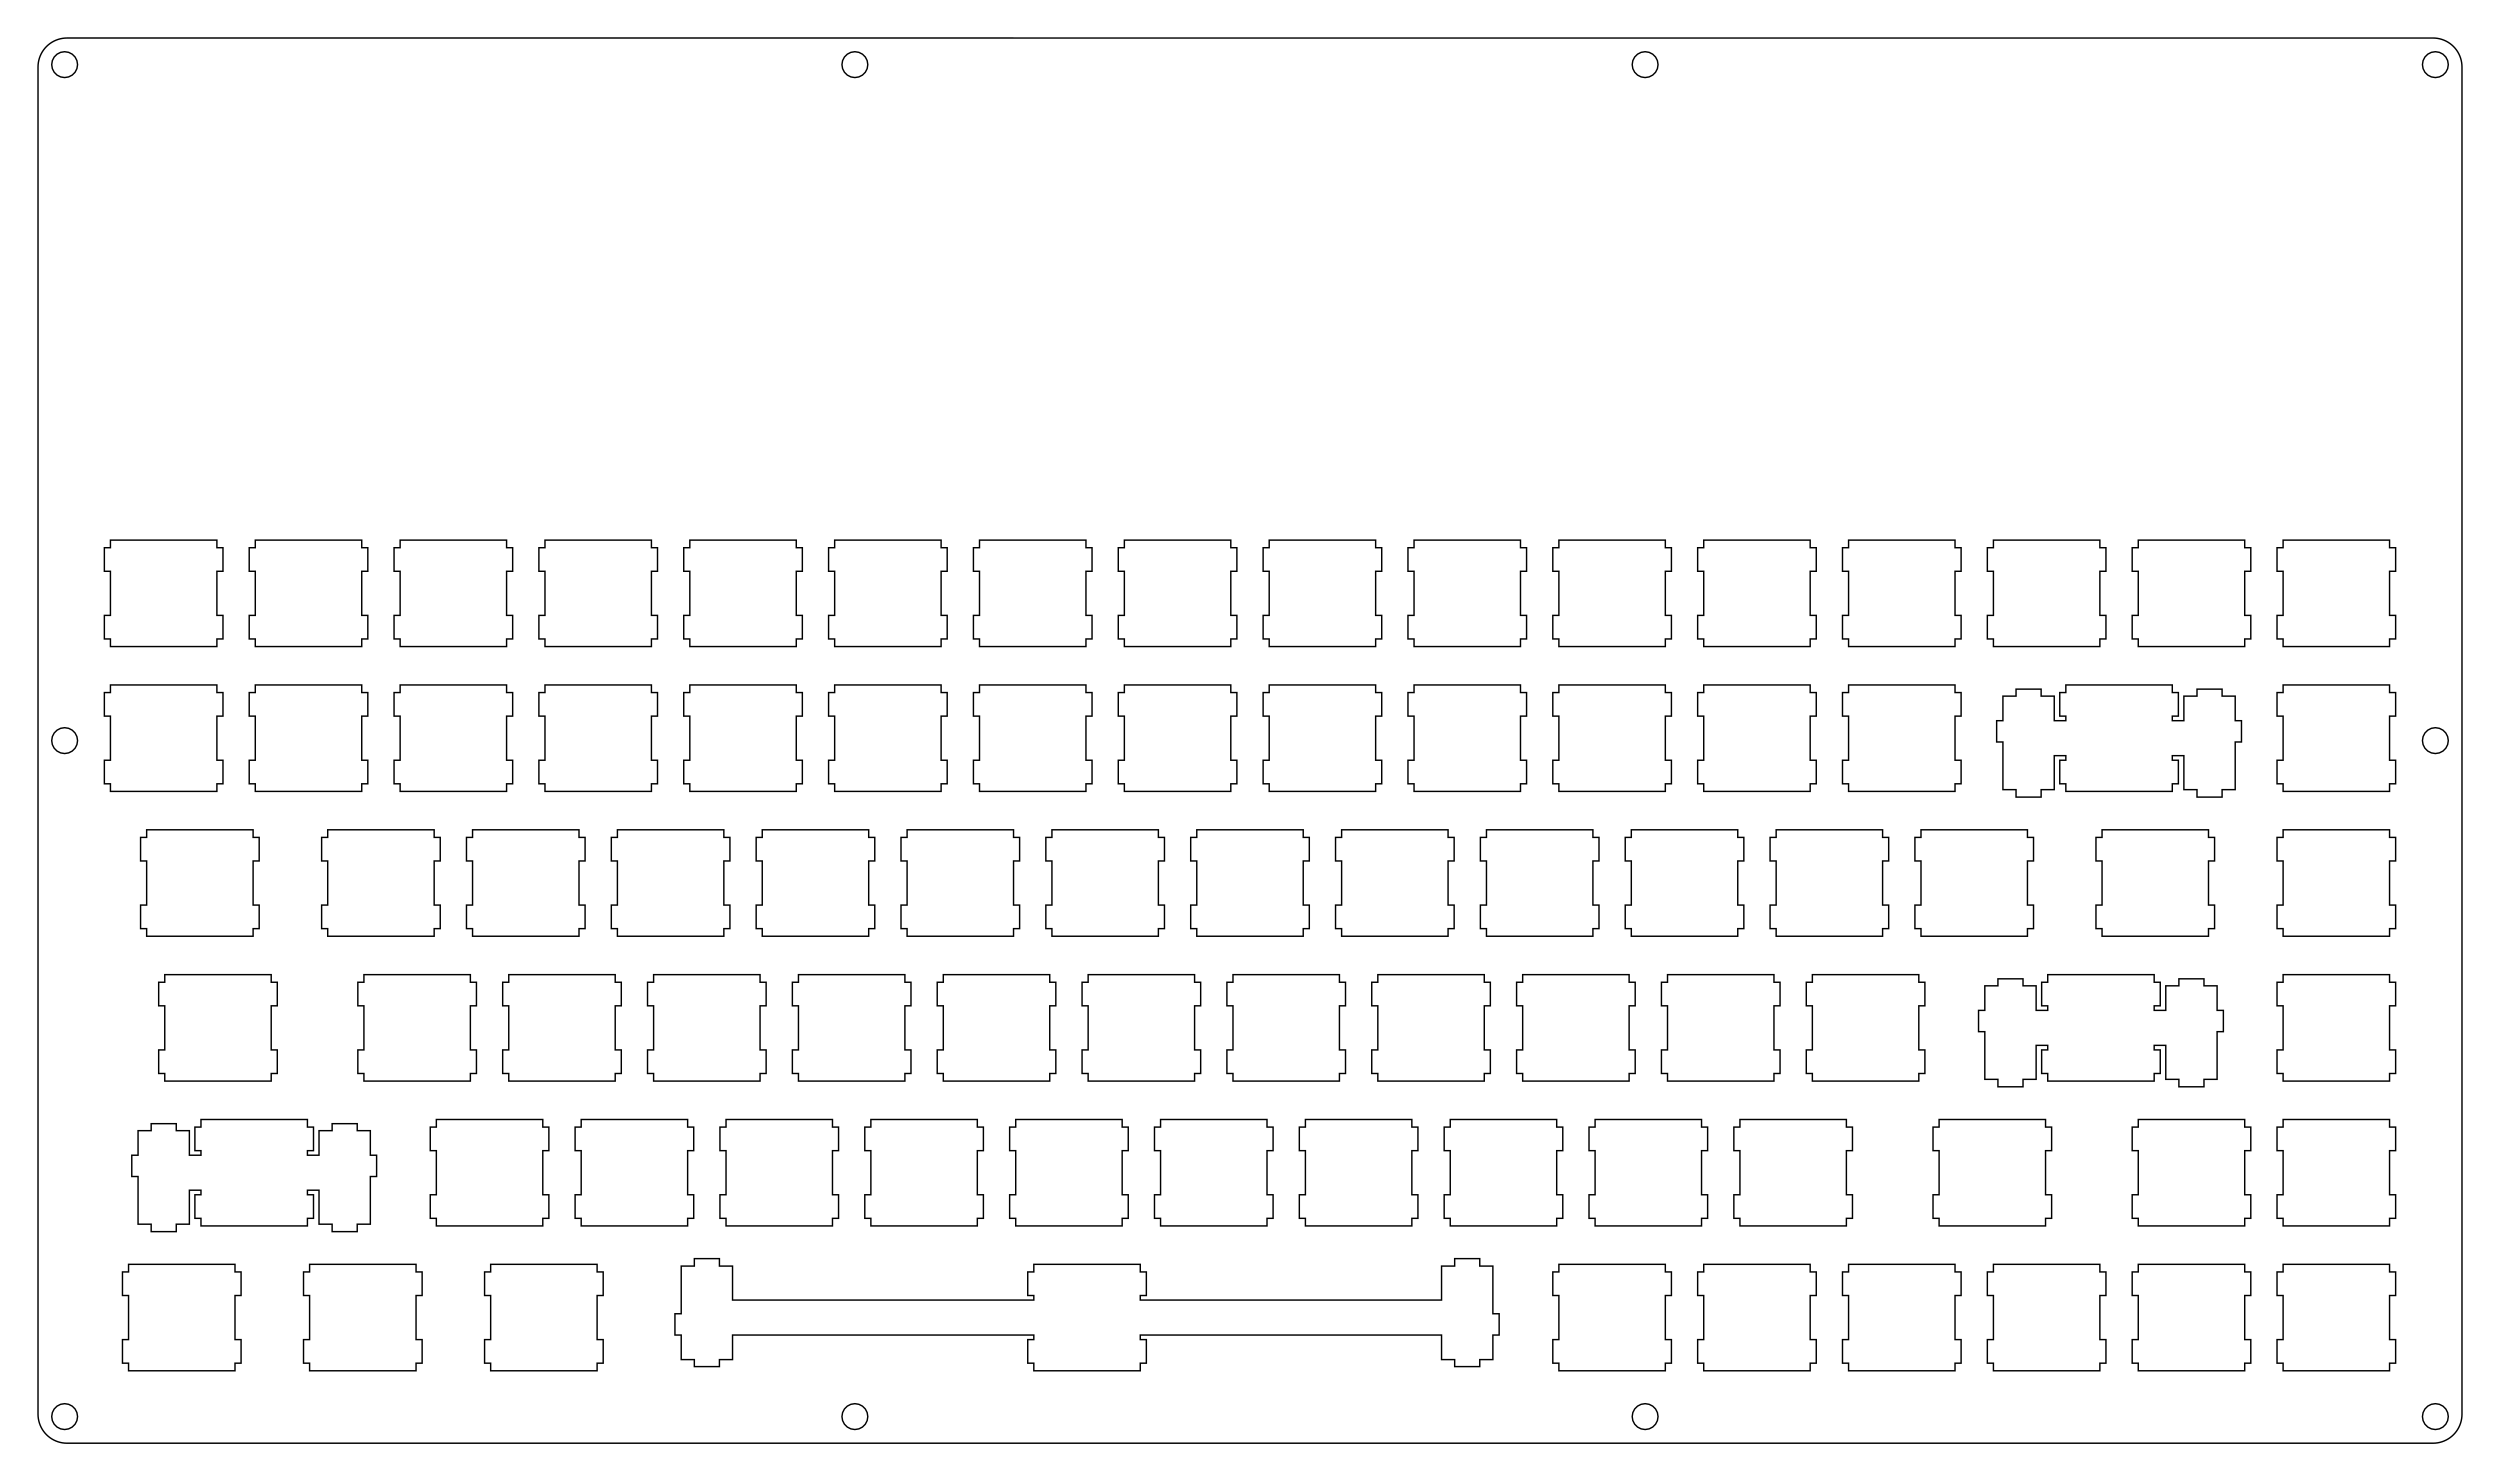<?xml version="1.0"?>
<!-- Generated by SVGo -->
<svg width="328.802mm" height="194.812mm"
     viewBox="0.000 0.000 328.802 194.812"
     xmlns="http://www.w3.org/2000/svg" 
     xmlns:xlink="http://www.w3.org/1999/xlink">
<polygon points="319.992,5.001 320.290,5.012 320.588,5.047 320.881,5.106 321.169,5.187 321.450,5.291 321.721,5.416 321.982,5.562 322.231,5.728 322.466,5.913 322.686,6.116 322.889,6.336 323.074,6.571 323.240,6.820 323.386,7.081 323.511,7.352 323.615,7.633 323.696,7.921 323.755,8.214 323.790,8.512 323.802,8.811 323.802,186.002 323.790,186.300 323.755,186.598 323.696,186.891 323.615,187.179 323.511,187.460 323.386,187.731 323.240,187.992 323.074,188.241 322.889,188.476 322.686,188.696 322.466,188.899 322.231,189.084 321.982,189.250 321.721,189.396 321.450,189.521 321.169,189.625 320.881,189.706 320.588,189.765 320.290,189.800 319.992,189.812 8.811,189.812 8.512,189.800 8.214,189.765 7.921,189.706 7.633,189.625 7.352,189.521 7.081,189.396 6.820,189.250 6.571,189.084 6.336,188.899 6.116,188.696 5.913,188.476 5.728,188.241 5.562,187.992 5.416,187.731 5.291,187.460 5.187,187.179 5.106,186.891 5.047,186.598 5.012,186.300 5.000,186.002 5.001,8.811 5.012,8.512 5.047,8.214 5.106,7.921 5.187,7.633 5.291,7.352 5.416,7.081 5.562,6.820 5.728,6.571 5.913,6.336 6.116,6.116 6.336,5.913 6.571,5.728 6.820,5.562 7.081,5.416 7.352,5.291 7.633,5.187 7.921,5.106 8.214,5.047 8.512,5.012 8.811,5.000" style="fill:none;stroke-width:0.05mm;stroke:black"/>
<polygon points="7.975,184.695 7.501,184.936 7.125,185.312 6.884,185.786 6.801,186.312 6.884,186.837 7.125,187.311 7.501,187.687 7.975,187.928 8.501,188.012 9.026,187.928 9.500,187.687 9.876,187.311 10.117,186.837 10.201,186.312 10.117,185.786 9.876,185.312 9.500,184.936 9.026,184.695 8.501,184.612" style="fill:none;stroke-width:0.05mm;stroke:black"/>
<polygon points="111.909,184.695 111.435,184.936 111.059,185.312 110.817,185.786 110.734,186.312 110.817,186.837 111.059,187.311 111.435,187.687 111.909,187.928 112.434,188.012 112.959,187.928 113.433,187.687 113.809,187.311 114.051,186.837 114.134,186.312 114.051,185.786 113.809,185.312 113.433,184.936 112.959,184.695 112.434,184.612" style="fill:none;stroke-width:0.05mm;stroke:black"/>
<polygon points="215.843,184.695 215.369,184.936 214.993,185.312 214.751,185.786 214.668,186.312 214.751,186.837 214.993,187.311 215.369,187.687 215.843,187.928 216.368,188.012 216.893,187.928 217.367,187.687 217.743,187.311 217.985,186.837 218.068,186.312 217.985,185.786 217.743,185.312 217.367,184.936 216.893,184.695 216.368,184.612" style="fill:none;stroke-width:0.05mm;stroke:black"/>
<polygon points="319.776,184.695 319.302,184.936 318.926,185.312 318.685,185.786 318.602,186.312 318.685,186.837 318.926,187.311 319.302,187.687 319.776,187.928 320.302,188.012 320.827,187.928 321.301,187.687 321.677,187.311 321.918,186.837 322.002,186.312 321.918,185.786 321.677,185.312 321.301,184.936 320.827,184.695 320.302,184.612" style="fill:none;stroke-width:0.05mm;stroke:black"/>
<polygon points="300.276,166.286 300.276,167.286 299.476,167.286 299.476,170.386 300.276,170.386 300.276,176.186 299.476,176.186 299.476,179.286 300.276,179.286 300.276,180.286 314.276,180.286 314.276,179.286 315.076,179.286 315.076,176.186 314.276,176.186 314.276,170.386 315.076,170.386 315.076,167.286 314.276,167.286 314.276,166.286" style="fill:none;stroke-width:0.05mm;stroke:black"/>
<polygon points="281.226,166.286 281.226,167.286 280.426,167.286 280.426,170.386 281.226,170.386 281.226,176.186 280.426,176.186 280.426,179.286 281.226,179.286 281.226,180.286 295.226,180.286 295.226,179.286 296.026,179.286 296.026,176.186 295.226,176.186 295.226,170.386 296.026,170.386 296.026,167.286 295.226,167.286 295.226,166.286" style="fill:none;stroke-width:0.05mm;stroke:black"/>
<polygon points="262.176,166.286 262.176,167.286 261.376,167.286 261.376,170.386 262.176,170.386 262.176,176.186 261.376,176.186 261.376,179.286 262.176,179.286 262.176,180.286 276.176,180.286 276.176,179.286 276.976,179.286 276.976,176.186 276.176,176.186 276.176,170.386 276.976,170.386 276.976,167.286 276.176,167.286 276.176,166.286" style="fill:none;stroke-width:0.05mm;stroke:black"/>
<polygon points="243.126,166.286 243.126,167.286 242.326,167.286 242.326,170.386 243.126,170.386 243.126,176.186 242.326,176.186 242.326,179.286 243.126,179.286 243.126,180.286 257.126,180.286 257.126,179.286 257.926,179.286 257.926,176.186 257.126,176.186 257.126,170.386 257.926,170.386 257.926,167.286 257.126,167.286 257.126,166.286" style="fill:none;stroke-width:0.05mm;stroke:black"/>
<polygon points="224.076,166.286 224.076,167.286 223.276,167.286 223.276,170.386 224.076,170.386 224.076,176.186 223.276,176.186 223.276,179.286 224.076,179.286 224.076,180.286 238.076,180.286 238.076,179.286 238.876,179.286 238.876,176.186 238.076,176.186 238.076,170.386 238.876,170.386 238.876,167.286 238.076,167.286 238.076,166.286" style="fill:none;stroke-width:0.05mm;stroke:black"/>
<polygon points="205.026,166.286 205.026,167.286 204.226,167.286 204.226,170.386 205.026,170.386 205.026,176.186 204.226,176.186 204.226,179.286 205.026,179.286 205.026,180.286 219.026,180.286 219.026,179.286 219.826,179.286 219.826,176.186 219.026,176.186 219.026,170.386 219.826,170.386 219.826,167.286 219.026,167.286 219.026,166.286" style="fill:none;stroke-width:0.05mm;stroke:black"/>
<polygon points="91.319,165.536 91.319,166.516 89.594,166.516 89.594,172.786 88.769,172.786 88.769,175.586 89.594,175.586 89.594,178.816 91.319,178.816 91.319,179.736 94.619,179.736 94.619,178.816 96.344,178.816 96.344,175.586 135.969,175.586 135.969,176.186 135.169,176.186 135.169,179.286 135.969,179.286 135.969,180.286 149.969,180.286 149.969,179.286 150.769,179.286 150.769,176.186 149.969,176.186 149.969,175.586 189.594,175.586 189.594,178.816 191.319,178.816 191.319,179.736 194.619,179.736 194.619,178.816 196.344,178.816 196.344,175.586 197.169,175.586 197.169,172.786 196.344,172.786 196.344,166.516 194.619,166.516 194.619,165.536 191.319,165.536 191.319,166.516 189.594,166.516 189.594,170.986 149.969,170.986 149.969,170.386 150.769,170.386 150.769,167.286 149.969,167.286 149.969,166.286 135.969,166.286 135.969,167.286 135.169,167.286 135.169,170.386 135.969,170.386 135.969,170.986 96.344,170.986 96.344,166.516 94.619,166.516 94.619,165.536" style="fill:none;stroke-width:0.05mm;stroke:black"/>
<polygon points="64.532,166.286 64.532,167.286 63.732,167.286 63.732,170.386 64.532,170.386 64.532,176.186 63.732,176.186 63.732,179.286 64.532,179.286 64.532,180.286 78.532,180.286 78.532,179.286 79.332,179.286 79.332,176.186 78.532,176.186 78.532,170.386 79.332,170.386 79.332,167.286 78.532,167.286 78.532,166.286" style="fill:none;stroke-width:0.05mm;stroke:black"/>
<polygon points="40.719,166.286 40.719,167.286 39.919,167.286 39.919,170.386 40.719,170.386 40.719,176.186 39.919,176.186 39.919,179.286 40.719,179.286 40.719,180.286 54.719,180.286 54.719,179.286 55.519,179.286 55.519,176.186 54.719,176.186 54.719,170.386 55.519,170.386 55.519,167.286 54.719,167.286 54.719,166.286" style="fill:none;stroke-width:0.05mm;stroke:black"/>
<polygon points="16.907,166.286 16.907,167.286 16.107,167.286 16.107,170.386 16.907,170.386 16.907,176.186 16.107,176.186 16.107,179.286 16.907,179.286 16.907,180.286 30.907,180.286 30.907,179.286 31.707,179.286 31.707,176.186 30.907,176.186 30.907,170.386 31.707,170.386 31.707,167.286 30.907,167.286 30.907,166.286" style="fill:none;stroke-width:0.05mm;stroke:black"/>
<polygon points="26.432,147.236 26.432,148.236 25.632,148.236 25.632,151.336 26.432,151.336 26.432,151.936 24.907,151.936 24.907,148.706 23.182,148.706 23.182,147.786 19.882,147.786 19.882,148.706 18.157,148.706 18.157,151.936 17.332,151.936 17.332,154.736 18.157,154.736 18.157,161.006 19.882,161.006 19.882,161.986 23.182,161.986 23.182,161.006 24.907,161.006 24.907,156.536 26.432,156.536 26.432,157.136 25.632,157.136 25.632,160.236 26.432,160.236 26.432,161.236 40.432,161.236 40.432,160.236 41.232,160.236 41.232,157.136 40.432,157.136 40.432,156.536 41.957,156.536 41.957,161.006 43.682,161.006 43.682,161.986 46.982,161.986 46.982,161.006 48.707,161.006 48.707,154.736 49.532,154.736 49.532,151.936 48.707,151.936 48.707,148.706 46.982,148.706 46.982,147.786 43.682,147.786 43.682,148.706 41.957,148.706 41.957,151.936 40.432,151.936 40.432,151.336 41.232,151.336 41.232,148.236 40.432,148.236 40.432,147.236" style="fill:none;stroke-width:0.05mm;stroke:black"/>
<polygon points="300.276,147.236 300.276,148.236 299.476,148.236 299.476,151.336 300.276,151.336 300.276,157.136 299.476,157.136 299.476,160.236 300.276,160.236 300.276,161.236 314.276,161.236 314.276,160.236 315.076,160.236 315.076,157.136 314.276,157.136 314.276,151.336 315.076,151.336 315.076,148.236 314.276,148.236 314.276,147.236" style="fill:none;stroke-width:0.05mm;stroke:black"/>
<polygon points="281.226,147.236 281.226,148.236 280.426,148.236 280.426,151.336 281.226,151.336 281.226,157.136 280.426,157.136 280.426,160.236 281.226,160.236 281.226,161.236 295.226,161.236 295.226,160.236 296.026,160.236 296.026,157.136 295.226,157.136 295.226,151.336 296.026,151.336 296.026,148.236 295.226,148.236 295.226,147.236" style="fill:none;stroke-width:0.05mm;stroke:black"/>
<polygon points="255.032,147.236 255.032,148.236 254.232,148.236 254.232,151.336 255.032,151.336 255.032,157.136 254.232,157.136 254.232,160.236 255.032,160.236 255.032,161.236 269.032,161.236 269.032,160.236 269.832,160.236 269.832,157.136 269.032,157.136 269.032,151.336 269.832,151.336 269.832,148.236 269.032,148.236 269.032,147.236" style="fill:none;stroke-width:0.05mm;stroke:black"/>
<polygon points="228.838,147.236 228.838,148.236 228.038,148.236 228.038,151.336 228.838,151.336 228.838,157.136 228.038,157.136 228.038,160.236 228.838,160.236 228.838,161.236 242.838,161.236 242.838,160.236 243.638,160.236 243.638,157.136 242.838,157.136 242.838,151.336 243.638,151.336 243.638,148.236 242.838,148.236 242.838,147.236" style="fill:none;stroke-width:0.05mm;stroke:black"/>
<polygon points="209.788,147.236 209.788,148.236 208.988,148.236 208.988,151.336 209.788,151.336 209.788,157.136 208.988,157.136 208.988,160.236 209.788,160.236 209.788,161.236 223.788,161.236 223.788,160.236 224.588,160.236 224.588,157.136 223.788,157.136 223.788,151.336 224.588,151.336 224.588,148.236 223.788,148.236 223.788,147.236" style="fill:none;stroke-width:0.05mm;stroke:black"/>
<polygon points="190.738,147.236 190.738,148.236 189.938,148.236 189.938,151.336 190.738,151.336 190.738,157.136 189.938,157.136 189.938,160.236 190.738,160.236 190.738,161.236 204.738,161.236 204.738,160.236 205.538,160.236 205.538,157.136 204.738,157.136 204.738,151.336 205.538,151.336 205.538,148.236 204.738,148.236 204.738,147.236" style="fill:none;stroke-width:0.05mm;stroke:black"/>
<polygon points="171.688,147.236 171.688,148.236 170.888,148.236 170.888,151.336 171.688,151.336 171.688,157.136 170.888,157.136 170.888,160.236 171.688,160.236 171.688,161.236 185.688,161.236 185.688,160.236 186.488,160.236 186.488,157.136 185.688,157.136 185.688,151.336 186.488,151.336 186.488,148.236 185.688,148.236 185.688,147.236" style="fill:none;stroke-width:0.05mm;stroke:black"/>
<polygon points="152.638,147.236 152.638,148.236 151.838,148.236 151.838,151.336 152.638,151.336 152.638,157.136 151.838,157.136 151.838,160.236 152.638,160.236 152.638,161.236 166.638,161.236 166.638,160.236 167.438,160.236 167.438,157.136 166.638,157.136 166.638,151.336 167.438,151.336 167.438,148.236 166.638,148.236 166.638,147.236" style="fill:none;stroke-width:0.05mm;stroke:black"/>
<polygon points="133.588,147.236 133.588,148.236 132.788,148.236 132.788,151.336 133.588,151.336 133.588,157.136 132.788,157.136 132.788,160.236 133.588,160.236 133.588,161.236 147.588,161.236 147.588,160.236 148.388,160.236 148.388,157.136 147.588,157.136 147.588,151.336 148.388,151.336 148.388,148.236 147.588,148.236 147.588,147.236" style="fill:none;stroke-width:0.05mm;stroke:black"/>
<polygon points="114.538,147.236 114.538,148.236 113.738,148.236 113.738,151.336 114.538,151.336 114.538,157.136 113.738,157.136 113.738,160.236 114.538,160.236 114.538,161.236 128.538,161.236 128.538,160.236 129.337,160.236 129.337,157.136 128.538,157.136 128.538,151.336 129.337,151.336 129.337,148.236 128.538,148.236 128.538,147.236" style="fill:none;stroke-width:0.05mm;stroke:black"/>
<polygon points="95.488,147.236 95.488,148.236 94.688,148.236 94.688,151.336 95.488,151.336 95.488,157.136 94.688,157.136 94.688,160.236 95.488,160.236 95.488,161.236 109.488,161.236 109.488,160.236 110.288,160.236 110.288,157.136 109.488,157.136 109.488,151.336 110.288,151.336 110.288,148.236 109.488,148.236 109.488,147.236" style="fill:none;stroke-width:0.05mm;stroke:black"/>
<polygon points="76.438,147.236 76.438,148.236 75.638,148.236 75.638,151.336 76.438,151.336 76.438,157.136 75.638,157.136 75.638,160.236 76.438,160.236 76.438,161.236 90.438,161.236 90.438,160.236 91.238,160.236 91.238,157.136 90.438,157.136 90.438,151.336 91.238,151.336 91.238,148.236 90.438,148.236 90.438,147.236" style="fill:none;stroke-width:0.05mm;stroke:black"/>
<polygon points="57.388,147.236 57.388,148.236 56.588,148.236 56.588,151.336 57.388,151.336 57.388,157.136 56.588,157.136 56.588,160.236 57.388,160.236 57.388,161.236 71.388,161.236 71.388,160.236 72.188,160.236 72.188,157.136 71.388,157.136 71.388,151.336 72.188,151.336 72.188,148.236 71.388,148.236 71.388,147.236" style="fill:none;stroke-width:0.05mm;stroke:black"/>
<polygon points="269.319,128.186 269.319,129.186 268.519,129.186 268.519,132.286 269.319,132.286 269.319,132.886 267.794,132.886 267.794,129.656 266.069,129.656 266.069,128.736 262.769,128.736 262.769,129.656 261.044,129.656 261.044,132.886 260.219,132.886 260.219,135.686 261.044,135.686 261.044,141.956 262.769,141.956 262.769,142.936 266.069,142.936 266.069,141.956 267.794,141.956 267.794,137.486 269.319,137.486 269.319,138.086 268.519,138.086 268.519,141.186 269.319,141.186 269.319,142.186 283.319,142.186 283.319,141.186 284.119,141.186 284.119,138.086 283.319,138.086 283.319,137.486 284.844,137.486 284.844,141.956 286.569,141.956 286.569,142.936 289.869,142.936 289.869,141.956 291.594,141.956 291.594,135.686 292.419,135.686 292.419,132.886 291.594,132.886 291.594,129.656 289.869,129.656 289.869,128.736 286.569,128.736 286.569,129.656 284.844,129.656 284.844,132.886 283.319,132.886 283.319,132.286 284.119,132.286 284.119,129.186 283.319,129.186 283.319,128.186" style="fill:none;stroke-width:0.05mm;stroke:black"/>
<polygon points="300.276,128.186 300.276,129.186 299.476,129.186 299.476,132.286 300.276,132.286 300.276,138.086 299.476,138.086 299.476,141.186 300.276,141.186 300.276,142.186 314.276,142.186 314.276,141.186 315.076,141.186 315.076,138.086 314.276,138.086 314.276,132.286 315.076,132.286 315.076,129.186 314.276,129.186 314.276,128.186" style="fill:none;stroke-width:0.05mm;stroke:black"/>
<polygon points="238.363,128.186 238.363,129.186 237.563,129.186 237.563,132.286 238.363,132.286 238.363,138.086 237.563,138.086 237.563,141.186 238.363,141.186 238.363,142.186 252.363,142.186 252.363,141.186 253.163,141.186 253.163,138.086 252.363,138.086 252.363,132.286 253.163,132.286 253.163,129.186 252.363,129.186 252.363,128.186" style="fill:none;stroke-width:0.05mm;stroke:black"/>
<polygon points="219.313,128.186 219.313,129.186 218.513,129.186 218.513,132.286 219.313,132.286 219.313,138.086 218.513,138.086 218.513,141.186 219.313,141.186 219.313,142.186 233.313,142.186 233.313,141.186 234.113,141.186 234.113,138.086 233.313,138.086 233.313,132.286 234.113,132.286 234.113,129.186 233.313,129.186 233.313,128.186" style="fill:none;stroke-width:0.05mm;stroke:black"/>
<polygon points="200.263,128.186 200.263,129.186 199.463,129.186 199.463,132.286 200.263,132.286 200.263,138.086 199.463,138.086 199.463,141.186 200.263,141.186 200.263,142.186 214.263,142.186 214.263,141.186 215.063,141.186 215.063,138.086 214.263,138.086 214.263,132.286 215.063,132.286 215.063,129.186 214.263,129.186 214.263,128.186" style="fill:none;stroke-width:0.05mm;stroke:black"/>
<polygon points="181.213,128.186 181.213,129.186 180.413,129.186 180.413,132.286 181.213,132.286 181.213,138.086 180.413,138.086 180.413,141.186 181.213,141.186 181.213,142.186 195.213,142.186 195.213,141.186 196.013,141.186 196.013,138.086 195.213,138.086 195.213,132.286 196.013,132.286 196.013,129.186 195.213,129.186 195.213,128.186" style="fill:none;stroke-width:0.05mm;stroke:black"/>
<polygon points="162.163,128.186 162.163,129.186 161.363,129.186 161.363,132.286 162.163,132.286 162.163,138.086 161.363,138.086 161.363,141.186 162.163,141.186 162.163,142.186 176.163,142.186 176.163,141.186 176.963,141.186 176.963,138.086 176.163,138.086 176.163,132.286 176.963,132.286 176.963,129.186 176.163,129.186 176.163,128.186" style="fill:none;stroke-width:0.05mm;stroke:black"/>
<polygon points="143.113,128.186 143.113,129.186 142.313,129.186 142.313,132.286 143.113,132.286 143.113,138.086 142.313,138.086 142.313,141.186 143.113,141.186 143.113,142.186 157.113,142.186 157.113,141.186 157.913,141.186 157.913,138.086 157.113,138.086 157.113,132.286 157.913,132.286 157.913,129.186 157.113,129.186 157.113,128.186" style="fill:none;stroke-width:0.05mm;stroke:black"/>
<polygon points="124.063,128.186 124.063,129.186 123.263,129.186 123.263,132.286 124.063,132.286 124.063,138.086 123.263,138.086 123.263,141.186 124.063,141.186 124.063,142.186 138.063,142.186 138.063,141.186 138.863,141.186 138.863,138.086 138.063,138.086 138.063,132.286 138.863,132.286 138.863,129.186 138.063,129.186 138.063,128.186" style="fill:none;stroke-width:0.05mm;stroke:black"/>
<polygon points="105.013,128.186 105.013,129.186 104.213,129.186 104.213,132.286 105.013,132.286 105.013,138.086 104.213,138.086 104.213,141.186 105.013,141.186 105.013,142.186 119.013,142.186 119.013,141.186 119.813,141.186 119.813,138.086 119.013,138.086 119.013,132.286 119.813,132.286 119.813,129.186 119.013,129.186 119.013,128.186" style="fill:none;stroke-width:0.05mm;stroke:black"/>
<polygon points="85.963,128.186 85.963,129.186 85.163,129.186 85.163,132.286 85.963,132.286 85.963,138.086 85.163,138.086 85.163,141.186 85.963,141.186 85.963,142.186 99.963,142.186 99.963,141.186 100.763,141.186 100.763,138.086 99.963,138.086 99.963,132.286 100.763,132.286 100.763,129.186 99.963,129.186 99.963,128.186" style="fill:none;stroke-width:0.05mm;stroke:black"/>
<polygon points="66.913,128.186 66.913,129.186 66.113,129.186 66.113,132.286 66.913,132.286 66.913,138.086 66.113,138.086 66.113,141.186 66.913,141.186 66.913,142.186 80.913,142.186 80.913,141.186 81.713,141.186 81.713,138.086 80.913,138.086 80.913,132.286 81.713,132.286 81.713,129.186 80.913,129.186 80.913,128.186" style="fill:none;stroke-width:0.05mm;stroke:black"/>
<polygon points="47.863,128.186 47.863,129.186 47.063,129.186 47.063,132.286 47.863,132.286 47.863,138.086 47.063,138.086 47.063,141.186 47.863,141.186 47.863,142.186 61.863,142.186 61.863,141.186 62.663,141.186 62.663,138.086 61.863,138.086 61.863,132.286 62.663,132.286 62.663,129.186 61.863,129.186 61.863,128.186" style="fill:none;stroke-width:0.05mm;stroke:black"/>
<polygon points="21.669,128.186 21.669,129.186 20.869,129.186 20.869,132.286 21.669,132.286 21.669,138.086 20.869,138.086 20.869,141.186 21.669,141.186 21.669,142.186 35.669,142.186 35.669,141.186 36.469,141.186 36.469,138.086 35.669,138.086 35.669,132.286 36.469,132.286 36.469,129.186 35.669,129.186 35.669,128.186" style="fill:none;stroke-width:0.05mm;stroke:black"/>
<polygon points="300.276,109.135 300.276,110.135 299.476,110.135 299.476,113.235 300.276,113.235 300.276,119.036 299.476,119.036 299.476,122.135 300.276,122.135 300.276,123.135 314.276,123.135 314.276,122.135 315.076,122.135 315.076,119.036 314.276,119.036 314.276,113.235 315.076,113.235 315.076,110.135 314.276,110.135 314.276,109.135" style="fill:none;stroke-width:0.05mm;stroke:black"/>
<polygon points="276.463,109.135 276.463,110.135 275.663,110.135 275.663,113.235 276.463,113.235 276.463,119.036 275.663,119.036 275.663,122.135 276.463,122.135 276.463,123.135 290.463,123.135 290.463,122.135 291.263,122.135 291.263,119.036 290.463,119.036 290.463,113.235 291.263,113.235 291.263,110.135 290.463,110.135 290.463,109.135" style="fill:none;stroke-width:0.05mm;stroke:black"/>
<polygon points="252.651,109.135 252.651,110.135 251.851,110.135 251.851,113.235 252.651,113.235 252.651,119.036 251.851,119.036 251.851,122.135 252.651,122.135 252.651,123.135 266.651,123.135 266.651,122.135 267.451,122.135 267.451,119.036 266.651,119.036 266.651,113.235 267.451,113.235 267.451,110.135 266.651,110.135 266.651,109.135" style="fill:none;stroke-width:0.05mm;stroke:black"/>
<polygon points="233.601,109.135 233.601,110.135 232.801,110.135 232.801,113.235 233.601,113.235 233.601,119.036 232.801,119.036 232.801,122.135 233.601,122.135 233.601,123.135 247.601,123.135 247.601,122.135 248.401,122.135 248.401,119.036 247.601,119.036 247.601,113.235 248.401,113.235 248.401,110.135 247.601,110.135 247.601,109.135" style="fill:none;stroke-width:0.05mm;stroke:black"/>
<polygon points="214.551,109.135 214.551,110.135 213.751,110.135 213.751,113.235 214.551,113.235 214.551,119.036 213.751,119.036 213.751,122.135 214.551,122.135 214.551,123.135 228.551,123.135 228.551,122.135 229.351,122.135 229.351,119.036 228.551,119.036 228.551,113.235 229.351,113.235 229.351,110.135 228.551,110.135 228.551,109.135" style="fill:none;stroke-width:0.05mm;stroke:black"/>
<polygon points="195.501,109.135 195.501,110.135 194.701,110.135 194.701,113.235 195.501,113.235 195.501,119.036 194.701,119.036 194.701,122.135 195.501,122.135 195.501,123.135 209.501,123.135 209.501,122.135 210.301,122.135 210.301,119.036 209.501,119.036 209.501,113.235 210.301,113.235 210.301,110.135 209.501,110.135 209.501,109.135" style="fill:none;stroke-width:0.05mm;stroke:black"/>
<polygon points="176.451,109.135 176.451,110.135 175.651,110.135 175.651,113.235 176.451,113.235 176.451,119.036 175.651,119.036 175.651,122.135 176.451,122.135 176.451,123.135 190.451,123.135 190.451,122.135 191.251,122.135 191.251,119.036 190.451,119.036 190.451,113.235 191.251,113.235 191.251,110.135 190.451,110.135 190.451,109.135" style="fill:none;stroke-width:0.05mm;stroke:black"/>
<polygon points="157.401,109.135 157.401,110.135 156.601,110.135 156.601,113.235 157.401,113.235 157.401,119.036 156.601,119.036 156.601,122.135 157.401,122.135 157.401,123.135 171.401,123.135 171.401,122.135 172.201,122.135 172.201,119.036 171.401,119.036 171.401,113.235 172.201,113.235 172.201,110.135 171.401,110.135 171.401,109.135" style="fill:none;stroke-width:0.05mm;stroke:black"/>
<polygon points="138.351,109.135 138.351,110.135 137.550,110.135 137.550,113.235 138.351,113.235 138.351,119.036 137.550,119.036 137.550,122.135 138.351,122.135 138.351,123.135 152.351,123.135 152.351,122.135 153.151,122.135 153.151,119.036 152.351,119.036 152.351,113.235 153.151,113.235 153.151,110.135 152.351,110.135 152.351,109.135" style="fill:none;stroke-width:0.05mm;stroke:black"/>
<polygon points="119.301,109.135 119.301,110.135 118.501,110.135 118.501,113.235 119.301,113.235 119.301,119.036 118.501,119.036 118.501,122.135 119.301,122.135 119.301,123.135 133.301,123.135 133.301,122.135 134.101,122.135 134.101,119.036 133.301,119.036 133.301,113.235 134.101,113.235 134.101,110.135 133.301,110.135 133.301,109.135" style="fill:none;stroke-width:0.05mm;stroke:black"/>
<polygon points="100.251,109.135 100.251,110.135 99.451,110.135 99.451,113.235 100.251,113.235 100.251,119.036 99.451,119.036 99.451,122.135 100.251,122.135 100.251,123.135 114.251,123.135 114.251,122.135 115.051,122.135 115.051,119.036 114.251,119.036 114.251,113.235 115.051,113.235 115.051,110.135 114.251,110.135 114.251,109.135" style="fill:none;stroke-width:0.05mm;stroke:black"/>
<polygon points="81.201,109.135 81.201,110.135 80.401,110.135 80.401,113.235 81.201,113.235 81.201,119.036 80.401,119.036 80.401,122.135 81.201,122.135 81.201,123.135 95.201,123.135 95.201,122.135 96.001,122.135 96.001,119.036 95.201,119.036 95.201,113.235 96.001,113.235 96.001,110.135 95.201,110.135 95.201,109.135" style="fill:none;stroke-width:0.05mm;stroke:black"/>
<polygon points="62.151,109.135 62.151,110.135 61.351,110.135 61.351,113.235 62.151,113.235 62.151,119.036 61.351,119.036 61.351,122.135 62.151,122.135 62.151,123.135 76.151,123.135 76.151,122.135 76.951,122.135 76.951,119.036 76.151,119.036 76.151,113.235 76.951,113.235 76.951,110.135 76.151,110.135 76.151,109.135" style="fill:none;stroke-width:0.05mm;stroke:black"/>
<polygon points="43.101,109.135 43.101,110.135 42.301,110.135 42.301,113.235 43.101,113.235 43.101,119.036 42.301,119.036 42.301,122.135 43.101,122.135 43.101,123.135 57.101,123.135 57.101,122.135 57.901,122.135 57.901,119.036 57.101,119.036 57.101,113.235 57.901,113.235 57.901,110.135 57.101,110.135 57.101,109.135" style="fill:none;stroke-width:0.05mm;stroke:black"/>
<polygon points="19.288,109.135 19.288,110.135 18.488,110.135 18.488,113.235 19.288,113.235 19.288,119.036 18.488,119.036 18.488,122.135 19.288,122.135 19.288,123.135 33.288,123.135 33.288,122.135 34.088,122.135 34.088,119.036 33.288,119.036 33.288,113.235 34.088,113.235 34.088,110.135 33.288,110.135 33.288,109.135" style="fill:none;stroke-width:0.05mm;stroke:black"/>
<polygon points="271.701,90.086 271.701,91.086 270.901,91.086 270.901,94.185 271.701,94.185 271.701,94.786 270.176,94.786 270.176,91.555 268.451,91.555 268.451,90.635 265.151,90.635 265.151,91.555 263.426,91.555 263.426,94.786 262.601,94.786 262.601,97.586 263.426,97.586 263.426,103.855 265.151,103.855 265.151,104.836 268.451,104.836 268.451,103.855 270.176,103.855 270.176,99.385 271.701,99.385 271.701,99.986 270.901,99.986 270.901,103.086 271.701,103.086 271.701,104.086 285.701,104.086 285.701,103.086 286.501,103.086 286.501,99.986 285.701,99.986 285.701,99.385 287.226,99.385 287.226,103.855 288.951,103.855 288.951,104.836 292.251,104.836 292.251,103.855 293.976,103.855 293.976,97.586 294.801,97.586 294.801,94.786 293.976,94.786 293.976,91.555 292.251,91.555 292.251,90.635 288.951,90.635 288.951,91.555 287.226,91.555 287.226,94.786 285.701,94.786 285.701,94.185 286.501,94.185 286.501,91.086 285.701,91.086 285.701,90.086" style="fill:none;stroke-width:0.05mm;stroke:black"/>
<polygon points="300.276,90.086 300.276,91.086 299.476,91.086 299.476,94.185 300.276,94.185 300.276,99.986 299.476,99.986 299.476,103.086 300.276,103.086 300.276,104.086 314.276,104.086 314.276,103.086 315.076,103.086 315.076,99.986 314.276,99.986 314.276,94.185 315.076,94.185 315.076,91.086 314.276,91.086 314.276,90.086" style="fill:none;stroke-width:0.05mm;stroke:black"/>
<polygon points="243.126,90.086 243.126,91.086 242.326,91.086 242.326,94.185 243.126,94.185 243.126,99.986 242.326,99.986 242.326,103.086 243.126,103.086 243.126,104.086 257.126,104.086 257.126,103.086 257.926,103.086 257.926,99.986 257.126,99.986 257.126,94.185 257.926,94.185 257.926,91.086 257.126,91.086 257.126,90.086" style="fill:none;stroke-width:0.05mm;stroke:black"/>
<polygon points="224.076,90.086 224.076,91.086 223.276,91.086 223.276,94.185 224.076,94.185 224.076,99.986 223.276,99.986 223.276,103.086 224.076,103.086 224.076,104.086 238.076,104.086 238.076,103.086 238.876,103.086 238.876,99.986 238.076,99.986 238.076,94.185 238.876,94.185 238.876,91.086 238.076,91.086 238.076,90.086" style="fill:none;stroke-width:0.05mm;stroke:black"/>
<polygon points="205.026,90.086 205.026,91.086 204.226,91.086 204.226,94.185 205.026,94.185 205.026,99.986 204.226,99.986 204.226,103.086 205.026,103.086 205.026,104.086 219.026,104.086 219.026,103.086 219.826,103.086 219.826,99.986 219.026,99.986 219.026,94.185 219.826,94.185 219.826,91.086 219.026,91.086 219.026,90.086" style="fill:none;stroke-width:0.05mm;stroke:black"/>
<polygon points="185.976,90.086 185.976,91.086 185.176,91.086 185.176,94.185 185.976,94.185 185.976,99.986 185.176,99.986 185.176,103.086 185.976,103.086 185.976,104.086 199.976,104.086 199.976,103.086 200.776,103.086 200.776,99.986 199.976,99.986 199.976,94.185 200.776,94.185 200.776,91.086 199.976,91.086 199.976,90.086" style="fill:none;stroke-width:0.05mm;stroke:black"/>
<polygon points="166.926,90.086 166.926,91.086 166.126,91.086 166.126,94.185 166.926,94.185 166.926,99.986 166.126,99.986 166.126,103.086 166.926,103.086 166.926,104.086 180.926,104.086 180.926,103.086 181.726,103.086 181.726,99.986 180.926,99.986 180.926,94.185 181.726,94.185 181.726,91.086 180.926,91.086 180.926,90.086" style="fill:none;stroke-width:0.05mm;stroke:black"/>
<polygon points="147.876,90.086 147.876,91.086 147.076,91.086 147.076,94.185 147.876,94.185 147.876,99.986 147.076,99.986 147.076,103.086 147.876,103.086 147.876,104.086 161.876,104.086 161.876,103.086 162.676,103.086 162.676,99.986 161.876,99.986 161.876,94.185 162.676,94.185 162.676,91.086 161.876,91.086 161.876,90.086" style="fill:none;stroke-width:0.05mm;stroke:black"/>
<polygon points="128.825,90.086 128.825,91.086 128.025,91.086 128.025,94.185 128.825,94.185 128.825,99.986 128.025,99.986 128.025,103.086 128.825,103.086 128.825,104.086 142.826,104.086 142.826,103.086 143.626,103.086 143.626,99.986 142.826,99.986 142.826,94.185 143.626,94.185 143.626,91.086 142.826,91.086 142.826,90.086" style="fill:none;stroke-width:0.05mm;stroke:black"/>
<polygon points="109.775,90.086 109.775,91.086 108.976,91.086 108.976,94.185 109.775,94.185 109.775,99.986 108.976,99.986 108.976,103.086 109.775,103.086 109.775,104.086 123.775,104.086 123.775,103.086 124.575,103.086 124.575,99.986 123.775,99.986 123.775,94.185 124.575,94.185 124.575,91.086 123.775,91.086 123.775,90.086" style="fill:none;stroke-width:0.05mm;stroke:black"/>
<polygon points="90.726,90.086 90.726,91.086 89.926,91.086 89.926,94.185 90.726,94.185 90.726,99.986 89.926,99.986 89.926,103.086 90.726,103.086 90.726,104.086 104.726,104.086 104.726,103.086 105.525,103.086 105.525,99.986 104.726,99.986 104.726,94.185 105.525,94.185 105.525,91.086 104.726,91.086 104.726,90.086" style="fill:none;stroke-width:0.05mm;stroke:black"/>
<polygon points="71.676,90.086 71.676,91.086 70.876,91.086 70.876,94.185 71.676,94.185 71.676,99.986 70.876,99.986 70.876,103.086 71.676,103.086 71.676,104.086 85.676,104.086 85.676,103.086 86.476,103.086 86.476,99.986 85.676,99.986 85.676,94.185 86.476,94.185 86.476,91.086 85.676,91.086 85.676,90.086" style="fill:none;stroke-width:0.05mm;stroke:black"/>
<polygon points="52.626,90.086 52.626,91.086 51.826,91.086 51.826,94.185 52.626,94.185 52.626,99.986 51.826,99.986 51.826,103.086 52.626,103.086 52.626,104.086 66.626,104.086 66.626,103.086 67.426,103.086 67.426,99.986 66.626,99.986 66.626,94.185 67.426,94.185 67.426,91.086 66.626,91.086 66.626,90.086" style="fill:none;stroke-width:0.05mm;stroke:black"/>
<polygon points="33.576,90.086 33.576,91.086 32.776,91.086 32.776,94.185 33.576,94.185 33.576,99.986 32.776,99.986 32.776,103.086 33.576,103.086 33.576,104.086 47.576,104.086 47.576,103.086 48.376,103.086 48.376,99.986 47.576,99.986 47.576,94.185 48.376,94.185 48.376,91.086 47.576,91.086 47.576,90.086" style="fill:none;stroke-width:0.05mm;stroke:black"/>
<polygon points="14.525,90.086 14.525,91.086 13.725,91.086 13.725,94.185 14.525,94.185 14.525,99.986 13.725,99.986 13.725,103.086 14.525,103.086 14.525,104.086 28.526,104.086 28.526,103.086 29.326,103.086 29.326,99.986 28.526,99.986 28.526,94.185 29.326,94.185 29.326,91.086 28.526,91.086 28.526,90.086" style="fill:none;stroke-width:0.05mm;stroke:black"/>
<polygon points="7.975,95.789 7.501,96.031 7.125,96.407 6.884,96.881 6.801,97.406 6.884,97.931 7.125,98.405 7.501,98.781 7.975,99.023 8.501,99.106 9.026,99.023 9.500,98.781 9.876,98.405 10.117,97.931 10.201,97.406 10.117,96.881 9.876,96.407 9.500,96.031 9.026,95.789 8.501,95.706" style="fill:none;stroke-width:0.05mm;stroke:black"/>
<polygon points="319.776,95.789 319.302,96.031 318.926,96.407 318.685,96.881 318.602,97.406 318.685,97.931 318.926,98.405 319.302,98.781 319.776,99.023 320.302,99.106 320.827,99.023 321.301,98.781 321.677,98.405 321.918,97.931 322.002,97.406 321.918,96.881 321.677,96.407 321.301,96.031 320.827,95.789 320.302,95.706" style="fill:none;stroke-width:0.05mm;stroke:black"/>
<polygon points="300.276,71.036 300.276,72.036 299.476,72.036 299.476,75.135 300.276,75.135 300.276,80.936 299.476,80.936 299.476,84.036 300.276,84.036 300.276,85.036 314.276,85.036 314.276,84.036 315.076,84.036 315.076,80.936 314.276,80.936 314.276,75.135 315.076,75.135 315.076,72.036 314.276,72.036 314.276,71.036" style="fill:none;stroke-width:0.05mm;stroke:black"/>
<polygon points="281.226,71.036 281.226,72.036 280.426,72.036 280.426,75.135 281.226,75.135 281.226,80.936 280.426,80.936 280.426,84.036 281.226,84.036 281.226,85.036 295.226,85.036 295.226,84.036 296.026,84.036 296.026,80.936 295.226,80.936 295.226,75.135 296.026,75.135 296.026,72.036 295.226,72.036 295.226,71.036" style="fill:none;stroke-width:0.05mm;stroke:black"/>
<polygon points="262.176,71.036 262.176,72.036 261.376,72.036 261.376,75.135 262.176,75.135 262.176,80.936 261.376,80.936 261.376,84.036 262.176,84.036 262.176,85.036 276.176,85.036 276.176,84.036 276.976,84.036 276.976,80.936 276.176,80.936 276.176,75.135 276.976,75.135 276.976,72.036 276.176,72.036 276.176,71.036" style="fill:none;stroke-width:0.05mm;stroke:black"/>
<polygon points="243.126,71.036 243.126,72.036 242.326,72.036 242.326,75.135 243.126,75.135 243.126,80.936 242.326,80.936 242.326,84.036 243.126,84.036 243.126,85.036 257.126,85.036 257.126,84.036 257.926,84.036 257.926,80.936 257.126,80.936 257.126,75.135 257.926,75.135 257.926,72.036 257.126,72.036 257.126,71.036" style="fill:none;stroke-width:0.05mm;stroke:black"/>
<polygon points="224.076,71.036 224.076,72.036 223.276,72.036 223.276,75.135 224.076,75.135 224.076,80.936 223.276,80.936 223.276,84.036 224.076,84.036 224.076,85.036 238.076,85.036 238.076,84.036 238.876,84.036 238.876,80.936 238.076,80.936 238.076,75.135 238.876,75.135 238.876,72.036 238.076,72.036 238.076,71.036" style="fill:none;stroke-width:0.05mm;stroke:black"/>
<polygon points="205.026,71.036 205.026,72.036 204.226,72.036 204.226,75.135 205.026,75.135 205.026,80.936 204.226,80.936 204.226,84.036 205.026,84.036 205.026,85.036 219.026,85.036 219.026,84.036 219.826,84.036 219.826,80.936 219.026,80.936 219.026,75.135 219.826,75.135 219.826,72.036 219.026,72.036 219.026,71.036" style="fill:none;stroke-width:0.05mm;stroke:black"/>
<polygon points="185.976,71.036 185.976,72.036 185.176,72.036 185.176,75.135 185.976,75.135 185.976,80.936 185.176,80.936 185.176,84.036 185.976,84.036 185.976,85.036 199.976,85.036 199.976,84.036 200.776,84.036 200.776,80.936 199.976,80.936 199.976,75.135 200.776,75.135 200.776,72.036 199.976,72.036 199.976,71.036" style="fill:none;stroke-width:0.05mm;stroke:black"/>
<polygon points="166.926,71.036 166.926,72.036 166.126,72.036 166.126,75.135 166.926,75.135 166.926,80.936 166.126,80.936 166.126,84.036 166.926,84.036 166.926,85.036 180.926,85.036 180.926,84.036 181.726,84.036 181.726,80.936 180.926,80.936 180.926,75.135 181.726,75.135 181.726,72.036 180.926,72.036 180.926,71.036" style="fill:none;stroke-width:0.05mm;stroke:black"/>
<polygon points="147.876,71.036 147.876,72.036 147.076,72.036 147.076,75.135 147.876,75.135 147.876,80.936 147.076,80.936 147.076,84.036 147.876,84.036 147.876,85.036 161.876,85.036 161.876,84.036 162.676,84.036 162.676,80.936 161.876,80.936 161.876,75.135 162.676,75.135 162.676,72.036 161.876,72.036 161.876,71.036" style="fill:none;stroke-width:0.05mm;stroke:black"/>
<polygon points="128.825,71.036 128.825,72.036 128.025,72.036 128.025,75.135 128.825,75.135 128.825,80.936 128.025,80.936 128.025,84.036 128.825,84.036 128.825,85.036 142.826,85.036 142.826,84.036 143.626,84.036 143.626,80.936 142.826,80.936 142.826,75.135 143.626,75.135 143.626,72.036 142.826,72.036 142.826,71.036" style="fill:none;stroke-width:0.05mm;stroke:black"/>
<polygon points="109.775,71.036 109.775,72.036 108.976,72.036 108.976,75.135 109.775,75.135 109.775,80.936 108.976,80.936 108.976,84.036 109.775,84.036 109.775,85.036 123.775,85.036 123.775,84.036 124.575,84.036 124.575,80.936 123.775,80.936 123.775,75.135 124.575,75.135 124.575,72.036 123.775,72.036 123.775,71.036" style="fill:none;stroke-width:0.05mm;stroke:black"/>
<polygon points="90.726,71.036 90.726,72.036 89.926,72.036 89.926,75.135 90.726,75.135 90.726,80.936 89.926,80.936 89.926,84.036 90.726,84.036 90.726,85.036 104.726,85.036 104.726,84.036 105.525,84.036 105.525,80.936 104.726,80.936 104.726,75.135 105.525,75.135 105.525,72.036 104.726,72.036 104.726,71.036" style="fill:none;stroke-width:0.05mm;stroke:black"/>
<polygon points="71.676,71.036 71.676,72.036 70.876,72.036 70.876,75.135 71.676,75.135 71.676,80.936 70.876,80.936 70.876,84.036 71.676,84.036 71.676,85.036 85.676,85.036 85.676,84.036 86.476,84.036 86.476,80.936 85.676,80.936 85.676,75.135 86.476,75.135 86.476,72.036 85.676,72.036 85.676,71.036" style="fill:none;stroke-width:0.05mm;stroke:black"/>
<polygon points="52.626,71.036 52.626,72.036 51.826,72.036 51.826,75.135 52.626,75.135 52.626,80.936 51.826,80.936 51.826,84.036 52.626,84.036 52.626,85.036 66.626,85.036 66.626,84.036 67.426,84.036 67.426,80.936 66.626,80.936 66.626,75.135 67.426,75.135 67.426,72.036 66.626,72.036 66.626,71.036" style="fill:none;stroke-width:0.05mm;stroke:black"/>
<polygon points="33.576,71.036 33.576,72.036 32.776,72.036 32.776,75.135 33.576,75.135 33.576,80.936 32.776,80.936 32.776,84.036 33.576,84.036 33.576,85.036 47.576,85.036 47.576,84.036 48.376,84.036 48.376,80.936 47.576,80.936 47.576,75.135 48.376,75.135 48.376,72.036 47.576,72.036 47.576,71.036" style="fill:none;stroke-width:0.05mm;stroke:black"/>
<polygon points="14.525,71.036 14.525,72.036 13.725,72.036 13.725,75.135 14.525,75.135 14.525,80.936 13.725,80.936 13.725,84.036 14.525,84.036 14.525,85.036 28.526,85.036 28.526,84.036 29.326,84.036 29.326,80.936 28.526,80.936 28.526,75.135 29.326,75.135 29.326,72.036 28.526,72.036 28.526,71.036" style="fill:none;stroke-width:0.05mm;stroke:black"/>
<polygon points="7.975,6.884 7.501,7.125 7.125,7.501 6.884,7.975 6.801,8.501 6.884,9.026 7.125,9.500 7.501,9.876 7.975,10.117 8.501,10.201 9.026,10.117 9.500,9.876 9.876,9.500 10.117,9.026 10.201,8.501 10.117,7.975 9.876,7.501 9.500,7.125 9.026,6.884 8.501,6.801" style="fill:none;stroke-width:0.05mm;stroke:black"/>
<polygon points="319.776,6.884 319.302,7.125 318.926,7.501 318.685,7.975 318.602,8.501 318.685,9.026 318.926,9.500 319.302,9.876 319.776,10.117 320.302,10.201 320.827,10.117 321.301,9.876 321.677,9.500 321.918,9.026 322.002,8.501 321.918,7.975 321.677,7.501 321.301,7.125 320.827,6.884 320.302,6.801" style="fill:none;stroke-width:0.05mm;stroke:black"/>
<polygon points="215.843,6.884 215.369,7.125 214.993,7.501 214.751,7.975 214.668,8.501 214.751,9.026 214.993,9.500 215.369,9.876 215.843,10.117 216.368,10.201 216.893,10.117 217.367,9.876 217.743,9.500 217.985,9.026 218.068,8.501 217.985,7.975 217.743,7.501 217.367,7.125 216.893,6.884 216.368,6.801" style="fill:none;stroke-width:0.05mm;stroke:black"/>
<polygon points="111.909,6.884 111.435,7.125 111.059,7.501 110.817,7.975 110.734,8.501 110.817,9.026 111.059,9.500 111.435,9.876 111.909,10.117 112.434,10.201 112.959,10.117 113.433,9.876 113.809,9.500 114.051,9.026 114.134,8.501 114.051,7.975 113.809,7.501 113.433,7.125 112.959,6.884 112.434,6.801" style="fill:none;stroke-width:0.05mm;stroke:black"/>
</svg>
